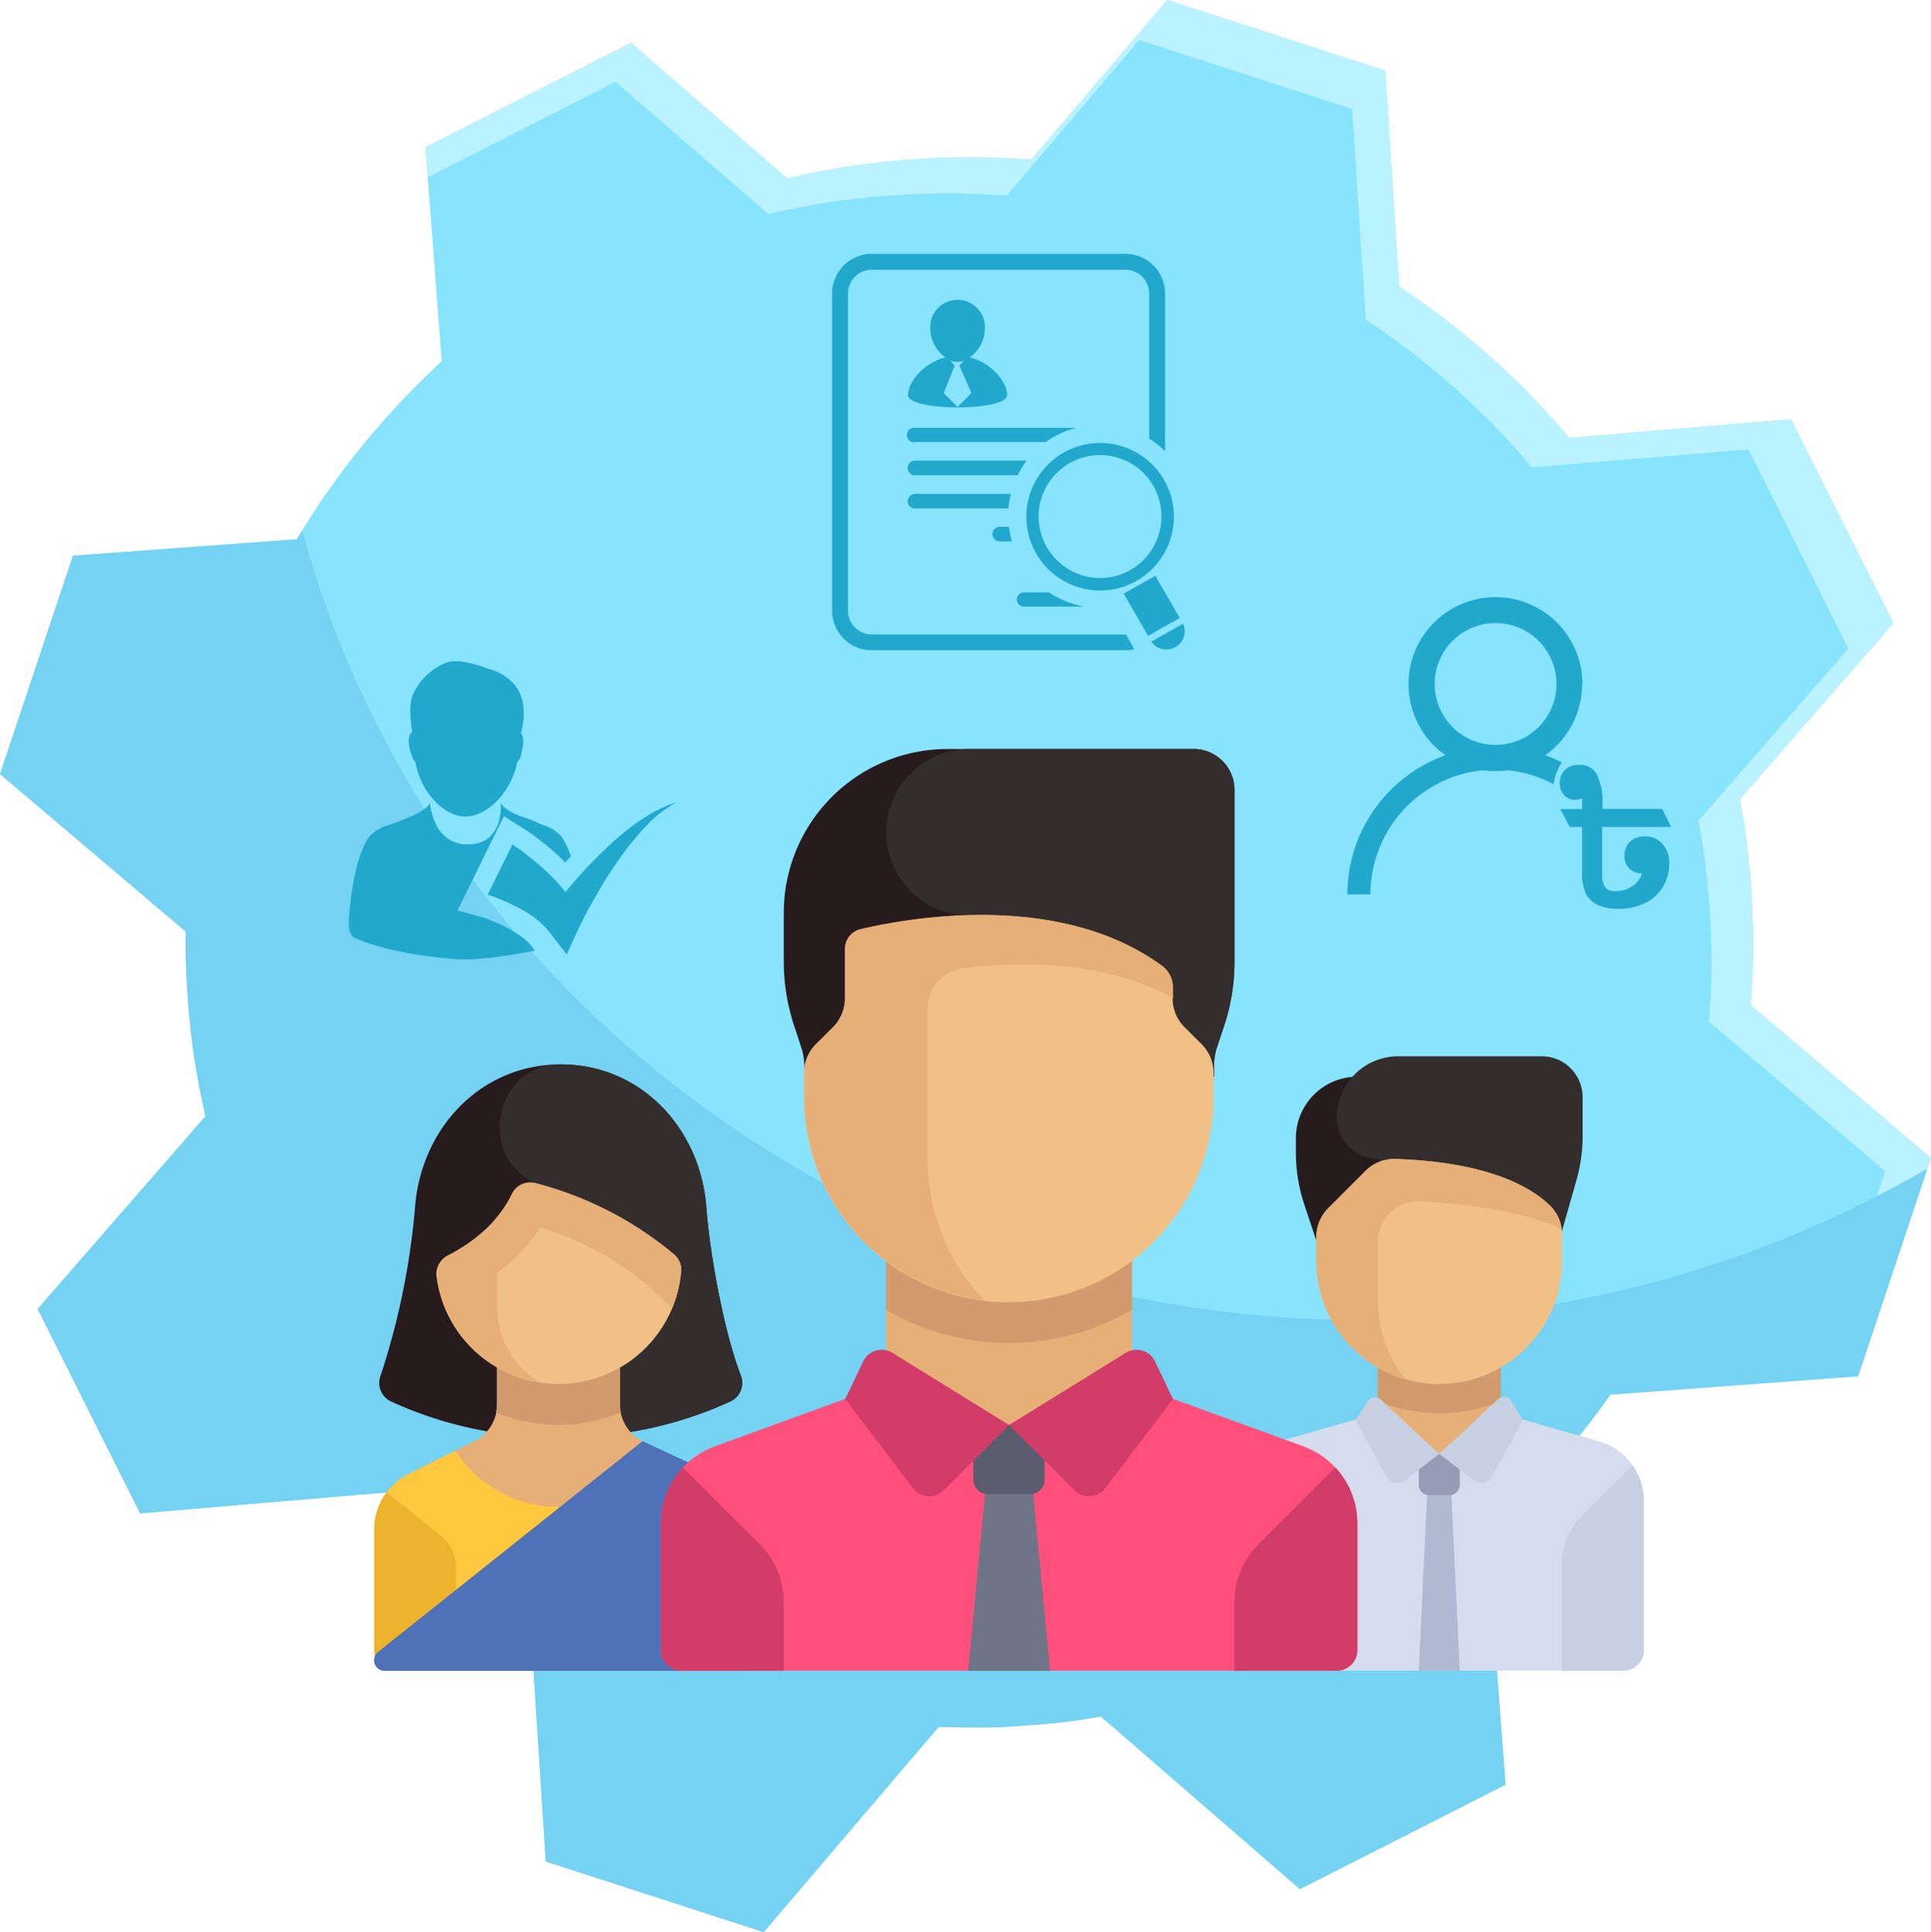<svg xmlns="http://www.w3.org/2000/svg" viewBox="0 0 216.51 216.61"><defs><style>.cls-1{fill:#88e3fc;}.cls-2{fill:#bbf2ff;}.cls-3{fill:#75d2f2;}.cls-4{fill:#281b1e;}.cls-5{fill:#332d2d;}.cls-6{fill:#e6af78;}.cls-7{fill:#d29b6e;}.cls-8{fill:#d5dced;}.cls-9{fill:#afb9d2;}.cls-10{fill:#f0c087;}.cls-11{fill:#c7cfe2;}.cls-12{fill:#959cb5;}.cls-13{fill:#ffc83e;}.cls-14{fill:#edb22e;}.cls-15{fill:#4e71b7;}.cls-16{fill:#ff507d;}.cls-17{fill:#707487;}.cls-18{fill:#5b5d6e;}.cls-19{fill:#d23c69;}.cls-20{fill:#21a8cc;}</style></defs><title>quickFeatures1</title><g id="Layer_2" data-name="Layer 2"><g id="Layer_1-2" data-name="Layer 1"><path class="cls-1" d="M180.56,156.37l27.78-2.06,8.17-24.48L196.3,112.68a87.5,87.5,0,0,0,.14-11.46c-.05-1-.11-2-.2-3.07,0-.34-.07-.68-.1-1-.13-1.28-.27-2.56-.45-3.84s-.4-2.47-.62-3.69L212.3,69.85,200.81,47l-24.87,2.09a90.18,90.18,0,0,0-6.48-6.91l-.17-.16a88.08,88.08,0,0,0-12.41-9.88L155.32,7.92,130.88,0,115.6,17.91a86.23,86.23,0,0,0-11.93-.12l-1.94.12-1.52.13c-.66.06-1.33.13-2,.21s-1.3.16-2,.25c-1.43.2-2.85.45-4.25.72l-.31.05c-1.14.23-2.28.48-3.4.74L70.76,4.8,47.7,16.5l1.82,24c-.85.78-1.67,1.58-2.49,2.38-.42.42-.83.85-1.24,1.27s-.88.91-1.31,1.37L43.1,47.05l-1,1.15q-2.61,3-4.92,6.29l-.55.77c-.49.7-1,1.41-1.44,2.12l-.53.84c-.47.73-.94,1.47-1.39,2.22L8.18,62.3,0,86.78l20.82,17.66v.07c0,.26,0,.52,0,.77,0,1.08,0,2.17.05,3.26l.06,1.35c.05.94.11,1.87.19,2.81,0,.45.07.89.11,1.33.13,1.34.28,2.69.47,4s.4,2.5.63,3.73c.19,1,.41,2,.63,3,0,.13.05.26.08.38L4.22,146.75l11.49,22.92,30.1-2.56c2,2.06,4.12,4,6.31,5.88.06,0,.1.09.15.13,1,.81,1.95,1.59,2.95,2.36l.53.42c1.07.81,2.16,1.59,3.26,2.35l.23.16,1.95,30.28,24.44,7.92,19.61-23h.17c1.19,0,2.39.07,3.59.06h.65c1.08,0,2.16,0,3.25-.08l1.67-.11c.79-.06,1.57-.1,2.36-.17,1.39-.13,2.8-.29,4.2-.49.78-.11,1.53-.26,2.31-.38l22.31,19.35,23.06-11.71-2.14-28.23A88.19,88.19,0,0,0,180.56,156.37Z"/><path class="cls-2" d="M196.3,112.68a87.5,87.5,0,0,0,.14-11.46c-.05-1-.11-2-.2-3.07,0-.34-.07-.68-.1-1-.13-1.28-.27-2.56-.45-3.84s-.4-2.47-.62-3.69L212.3,69.85,200.81,47l-24.87,2.09a90.18,90.18,0,0,0-6.48-6.91l-.17-.16a88.08,88.08,0,0,0-12.41-9.88L155.32,7.92,130.88,0,115.6,17.91a86.23,86.23,0,0,0-11.93-.12l-1.94.12-1.52.13c-.66.06-1.33.13-2,.21s-1.3.16-2,.25c-1.43.2-2.85.45-4.25.72l-.31.05c-1.14.23-2.28.48-3.4.74L70.76,4.8,47.7,16.5,48,19.86,69,9.17,86.17,24c1.1-.26,2.21-.51,3.33-.73l.3-.05c1.37-.26,2.75-.5,4.15-.7.63-.09,1.27-.17,1.9-.24l2-.21c.49-.05,1-.08,1.48-.12l1.9-.13a85.18,85.18,0,0,1,11.64.12L127.75,4.48l23.86,7.74,1.53,23.62a85.92,85.92,0,0,1,12.12,9.64l.16.16a86.18,86.18,0,0,1,6.34,6.75l24.29-2L207.26,72.7,190.44,92c.22,1.19.43,2.39.6,3.6s.32,2.5.44,3.75c0,.34.07.67.1,1,.09,1,.15,2,.2,3a87,87,0,0,1-.14,11.2l19.74,16.75-7.81,23.39,4.77-.36,8.17-24.48Z"/><path class="cls-3" d="M152.83,148C95.74,148,47.75,110.4,33.89,59.47c-.2.32-.41.64-.61,1L8.18,62.3,0,86.78l20.82,17.66v.07c0,.26,0,.52,0,.77,0,1.08,0,2.17.05,3.26l.06,1.35c.05.94.11,1.87.19,2.81,0,.45.07.89.11,1.33.13,1.34.28,2.69.47,4s.4,2.5.63,3.73c.19,1,.41,2,.63,3,0,.13.05.26.08.38L4.22,146.75l11.49,22.92,30.1-2.56c2,2.06,4.12,4,6.31,5.88.06,0,.1.09.15.13,1,.81,1.95,1.59,2.95,2.36l.53.42c1.07.81,2.16,1.59,3.26,2.35l.23.16,1.95,30.28,24.44,7.92,19.61-23h.17c1.19,0,2.39.07,3.59.06h.65c1.08,0,2.16,0,3.25-.08l1.67-.11c.79-.06,1.57-.1,2.36-.17,1.39-.13,2.8-.29,4.2-.49.78-.11,1.53-.26,2.31-.38l22.31,19.35,23.06-11.71-2.14-28.23a88.19,88.19,0,0,0,13.89-15.51l27.78-2.06,7.76-23.26A125.7,125.7,0,0,1,152.83,148Z"/><path class="cls-4" d="M145.3,127.6v1.62a18.55,18.55,0,0,0,.94,5.81L149.89,146h6.89V120.71h-4.59A6.89,6.89,0,0,0,145.3,127.6Z"/><path class="cls-5" d="M176.74,132.37,172.86,146,154.48,129.9a4.6,4.6,0,0,1-4.59-4.59h0a6.89,6.89,0,0,1,6.89-6.89h16.08a4.59,4.59,0,0,1,4.59,4.59v4.32A18.32,18.32,0,0,1,176.74,132.37Z"/><rect class="cls-6" x="154.48" y="152.87" width="13.78" height="10.16"/><path class="cls-7" d="M154.48,157.09a18.26,18.26,0,0,0,13.78,0v-4.22H154.48v4.22Z"/><path class="cls-8" d="M179.34,161.6l-11.08-3.16L161.37,163l-6.89-4.57L143.4,161.6a6.9,6.9,0,0,0-5,6.63V185a2.3,2.3,0,0,0,2.29,2.3H182a2.3,2.3,0,0,0,2.3-2.3V168.23A6.9,6.9,0,0,0,179.34,161.6Z"/><polygon class="cls-9" points="163.67 187.32 159.08 187.32 160.23 163.03 162.52 163.03 163.67 187.32"/><path class="cls-10" d="M161.37,155.16h0a13.78,13.78,0,0,1-13.78-13.78v-2.69a4.62,4.62,0,0,1,1.35-3.25l4.16-4.16a4.56,4.56,0,0,1,3.34-1.35c7.34.23,13.84,1.8,17.39,5.27a4.54,4.54,0,0,1,1.32,3.26v2.92A13.78,13.78,0,0,1,161.37,155.16Z"/><path class="cls-6" d="M154.48,139.26a4.58,4.58,0,0,1,4.87-4.58c4.64.29,11.52,1.07,15.74,3.1a4.45,4.45,0,0,0-1.26-2.58c-3.55-3.47-10.05-5-17.39-5.27h0a4.56,4.56,0,0,0-3.34,1.35l-4.16,4.16a4.62,4.62,0,0,0-1.35,3.25v2.69a13.79,13.79,0,0,0,10,13.24,13.66,13.66,0,0,1-3.08-8.64v-6.72Z"/><path class="cls-11" d="M175.15,175.07a6.89,6.89,0,0,1,2-4.87l5.91-5.91a6.87,6.87,0,0,1,1.26,3.94V185a2.3,2.3,0,0,1-2.3,2.3h-6.89V175.07Z"/><path class="cls-12" d="M162.52,167.62h-2.29a1.14,1.14,0,0,1-1.15-1.14V163h4.59v3.45A1.14,1.14,0,0,1,162.52,167.62Z"/><path class="cls-11" d="M161.37,163l-3.89,3a1.37,1.37,0,0,1-2-.43l-3.5-6.38,1.41-2.14a.91.91,0,0,1,1.39-.17Z"/><path class="cls-11" d="M161.37,163l3.9,3a1.37,1.37,0,0,0,2-.43l3.49-6.38L169.4,157a.91.91,0,0,0-1.39-.17Z"/><path class="cls-4" d="M83.06,154.2c-2-5.2-3.52-14.13-3.86-18.79-.64-8.86-7.31-16.08-16.33-16.08s-15.7,7.22-16.34,16.08a82.68,82.68,0,0,1-3.85,18.79,2.29,2.29,0,0,0,1.19,2.93,43.76,43.76,0,0,0,12,3.54h14a43.89,43.89,0,0,0,12-3.54A2.3,2.3,0,0,0,83.06,154.2Z"/><path class="cls-5" d="M81.86,157.13a2.3,2.3,0,0,0,1.2-2.93c-2-5.2-3.52-14.13-3.86-18.79-.64-8.86-7.31-16.08-16.33-16.08H62.8c-6.92,0-9.37,9.47-3.41,13a6.27,6.27,0,0,0,.59.31l5.22,28h4.67A44.25,44.25,0,0,0,81.86,157.13Z"/><path class="cls-6" d="M79.48,165.28l-7.43-3.71a4.59,4.59,0,0,1-2.54-4.11v-6.89H55.73v6.89a4.59,4.59,0,0,1-2.54,4.11l-7.43,3.71A6.89,6.89,0,0,0,42,171.45V185a2.3,2.3,0,0,0,2.3,2.3H81a2.3,2.3,0,0,0,2.3-2.3V171.45A6.91,6.91,0,0,0,79.48,165.28Z"/><path class="cls-7" d="M62.62,159.76a18.1,18.1,0,0,0,7-1.42,4.34,4.34,0,0,1-.12-.88v-6.89H55.73v6.89a4.35,4.35,0,0,1-.13.88A18.19,18.19,0,0,0,62.62,159.76Z"/><path class="cls-13" d="M79.48,165.28l-5.29-2.64a13.77,13.77,0,0,1-23.14,0l-5.29,2.64A6.89,6.89,0,0,0,42,171.45V185a2.3,2.3,0,0,0,2.3,2.3H81a2.3,2.3,0,0,0,2.3-2.3V171.45A6.91,6.91,0,0,0,79.48,165.28Z"/><path class="cls-10" d="M62.62,155.16h0a13.79,13.79,0,0,1-13.67-12,2.34,2.34,0,0,1,1.23-2.39A19,19,0,0,0,54.25,138a13.32,13.32,0,0,0,3.14-4.13A2.27,2.27,0,0,1,60,132.64a39.57,39.57,0,0,1,15.59,8,2.25,2.25,0,0,1,.79,1.84A13.79,13.79,0,0,1,62.62,155.16Z"/><path class="cls-6" d="M75.57,140.63a39.57,39.57,0,0,0-15.59-8,2.27,2.27,0,0,0-2.59,1.26,12.91,12.91,0,0,1-2.1,3.06h0a11.47,11.47,0,0,1-1,1.06,19,19,0,0,1-4.07,2.75A2.34,2.34,0,0,0,49,143.17,13.82,13.82,0,0,0,60.53,155a10.06,10.06,0,0,1-4.8-9V142.7a18.9,18.9,0,0,0,1.57-1.24,18.35,18.35,0,0,0,3.29-3.87,34.7,34.7,0,0,1,12,6.51c.43.38,1.51,1.38,2.78,2.56a13.91,13.91,0,0,0,1-4.19A2.25,2.25,0,0,0,75.57,140.63Z"/><path class="cls-14" d="M43.35,167.31a6.82,6.82,0,0,0-1.4,4.14V185a2.3,2.3,0,0,0,2.3,2.3h6.89V175.74a4.59,4.59,0,0,0-1.73-3.58Z"/><path class="cls-15" d="M42.4,185.19l29.65-23.62,15.83,7.37-4.59,18.38H43.14A1.19,1.19,0,0,1,42.4,185.19Z"/><path class="cls-16" d="M146.14,162.15l-19.22-7-13.78,4.6-13.77-4.6-19.22,7a9.19,9.19,0,0,0-6.05,8.63V185a2.3,2.3,0,0,0,2.3,2.3h73.49a2.3,2.3,0,0,0,2.3-2.3V170.78A9.19,9.19,0,0,0,146.14,162.15Z"/><polygon class="cls-17" points="110.74 164.35 108.55 187.32 117.74 187.32 115.55 164.35 110.74 164.35"/><path class="cls-18" d="M115.56,167.51h-4.83a1.61,1.61,0,0,1-1.6-1.61v-6.14h8v6.14A1.61,1.61,0,0,1,115.56,167.51Z"/><path class="cls-19" d="M149.72,164.52a9.2,9.2,0,0,1,2.47,6.26V185a2.3,2.3,0,0,1-2.3,2.3H138.41v-7.68a9.2,9.2,0,0,1,2.69-6.5Z"/><path class="cls-4" d="M138.41,107.8V88.56a4.59,4.59,0,0,0-4.6-4.59H106.25a18.37,18.37,0,0,0-18.37,18.37v5.46a23,23,0,0,0,1.18,7.26l.76,2.3a6.69,6.69,0,0,1,.36,2.18v1.17h45.93v-1.17a7,7,0,0,1,.35-2.18l.77-2.3A23,23,0,0,0,138.41,107.8Z"/><path class="cls-5" d="M99.37,93.3a9.33,9.33,0,0,0,9.33,9.33H110l.62,18.08h25.5v-1.18a6.94,6.94,0,0,1,.35-2.17l.77-2.3a23,23,0,0,0,1.18-7.26V88.56a4.59,4.59,0,0,0-4.6-4.59H108.7A9.32,9.32,0,0,0,99.37,93.3Z"/><rect class="cls-6" x="99.36" y="139.09" width="27.56" height="20.67"/><path class="cls-7" d="M99.37,146.85a27.36,27.36,0,0,0,27.55,0v-7.76H99.36v7.76Z"/><path class="cls-19" d="M113.14,159.76l-7.32,7.32a2.3,2.3,0,0,1-3.45-.23l-7.6-10,2-4.19a2.3,2.3,0,0,1,3.28-1Z"/><path class="cls-19" d="M113.14,159.76l7.33,7.32a2.3,2.3,0,0,0,3.45-.23l7.6-10-2-4.19a2.3,2.3,0,0,0-3.28-1Z"/><path class="cls-10" d="M113.14,146h0a23,23,0,0,1-23-23v-2.69a4.59,4.59,0,0,1,1.34-3.25l1.91-1.9a4.59,4.59,0,0,0,1.34-3.25v-5.5a2.29,2.29,0,0,1,1.75-2.24c5.43-1.28,22.33-4.32,33.84,4.14a3,3,0,0,1,1.16,2.38v1.22a4.59,4.59,0,0,0,1.34,3.25l1.91,1.9a4.59,4.59,0,0,1,1.34,3.25V123A23,23,0,0,1,113.14,146Z"/><path class="cls-6" d="M130.36,108.32c-8.09-5.95-18.84-6.21-26.4-5.39a61.54,61.54,0,0,0-7.44,1.25,2.29,2.29,0,0,0-1.75,2.24v5.5a4.59,4.59,0,0,1-1.34,3.25l-1.91,1.9a4.59,4.59,0,0,0-1.34,3.25V123a23,23,0,0,0,20.19,22.78A22.87,22.87,0,0,1,104,129.9V113.11a4.6,4.6,0,0,1,4-4.56c5.51-.69,15.6-1.11,23.52,3.37V110.7A3,3,0,0,0,130.36,108.32Z"/><path class="cls-19" d="M76.57,164.52a9.2,9.2,0,0,0-2.47,6.26V185a2.3,2.3,0,0,0,2.3,2.3H87.88v-7.68a9.2,9.2,0,0,0-2.69-6.5Z"/><path class="cls-20" d="M177.43,76.67a9.75,9.75,0,1,0-15.36,8,16.61,16.61,0,0,0-11,15.6h2.59a14,14,0,0,1,12.61-13.92,9.5,9.5,0,0,0,2.75,0,14,14,0,0,1,5.17,1.56,5.94,5.94,0,0,1,.93-2.44,15.32,15.32,0,0,0-1.86-.8,9.75,9.75,0,0,0,4.13-8Zm-9.74-6.82a6.83,6.83,0,1,1-6.83,6.82,6.83,6.83,0,0,1,6.83-6.82Z"/><path class="cls-20" d="M187.38,92.71h-7.74V98A2.59,2.59,0,0,0,180,99.5a1.36,1.36,0,0,0,1.1.41,3.4,3.4,0,0,0,1.9-.55,2.55,2.55,0,0,0,1.1-1.44,2,2,0,0,1-1.41-.54,1.92,1.92,0,0,1-.54-1.44,2.12,2.12,0,0,1,.61-1.57,2.34,2.34,0,0,1,1.71-.6,2.44,2.44,0,0,1,1.94.86,3.1,3.1,0,0,1,.76,2.11,5.31,5.31,0,0,1-.64,2.56,4.78,4.78,0,0,1-1.95,1.88,6.7,6.7,0,0,1-3.22.71,5.33,5.33,0,0,1-2.11-.39,2.83,2.83,0,0,1-1.39-1.23,5,5,0,0,1-.47-2.44V92.71H176l-1.05-2h2.45V89.48a1.58,1.58,0,0,1-.78.18,1.6,1.6,0,0,1-1.26-.53,1.92,1.92,0,0,1-.47-1.34,2,2,0,0,1,.58-1.48,2.08,2.08,0,0,1,1.52-.56,2.12,2.12,0,0,1,2.1,1.18,6.62,6.62,0,0,1,.59,2.95v.81h6.69Z"/><path class="cls-20" d="M46.11,84.41a2.1,2.1,0,0,0,.48,1.06c.49,3.14,3.12,6.07,5.53,6.07,2.8,0,5.36-3.17,5.85-6.07a1.84,1.84,0,0,0,.49-1.06c.16-.6.37-1.62,0-2.11a.13.13,0,0,1-.06-.07c.33-1.23.76-3.79-.77-5.54A5.66,5.66,0,0,0,54.82,75l-.88-.31a14.44,14.44,0,0,0-2.4-.55.49.49,0,0,0-.2,0,1.06,1.06,0,0,1-.35,0,2.49,2.49,0,0,0-1,.17,6.91,6.91,0,0,0-3.78,3.77c-.08.22-.41,1.33,0,4a.73.73,0,0,0-.18.17c-.37.48-.16,1.5,0,2.1Z"/><path class="cls-20" d="M57.32,104.27c-.51-.29-1.08-.57-1.68-.84l-.87-.35a4.27,4.27,0,0,0-.7-.25l-2.77-.76L56.5,91.5l2.22,1.4c.48.3.82.55,1.2.82l.08.06c.37.28.74.56,1.11.86a26.84,26.84,0,0,1,2.13,1.91s.09.09.15.13L64,96a9.31,9.31,0,0,0-1-2.15,4.43,4.43,0,0,0-1.92-1.3l-.3-.09a18.22,18.22,0,0,0-2.36-.93l-.65-.27c-.82-.39-1.5-.85-1.63-1.29,0,0,.46,4.58-3.54,4.69l-.56,0C48.45,94.31,48.21,90,48.21,90c-.38,1.19-4.94,2.59-4.94,2.59a4.38,4.38,0,0,0-1.93,1.29c-2,3-2.24,9.59-2.24,9.59,0,1.52.67,1.67.67,1.67,4.62,2.06,11.84,2.42,11.84,2.42.39,0,.76,0,1.13,0v0a49.17,49.17,0,0,0,7.22-1l-.44-.59a7.86,7.86,0,0,0-2.21-1.68Z"/><path class="cls-20" d="M71.6,92.08a33,33,0,0,0-3.7,3.08c-1.17,1.11-2.28,2.28-3.34,3.48L63.39,100v0a17.8,17.8,0,0,0-1.81-2,24.64,24.64,0,0,0-2-1.75l-1-.8c-.37-.26-.69-.5-1.13-.77l-2.77,5.62c.25.07.62.22.94.33l1,.41c.65.29,1.28.6,1.88.93a10.13,10.13,0,0,1,2.93,2.31L63.54,107l1.22-2.65c.62-1.34,1.35-2.73,2.11-4a44.29,44.29,0,0,1,2.47-3.91,32.21,32.21,0,0,1,2.88-3.6,14.1,14.1,0,0,1,3.62-2.89,14.68,14.68,0,0,0-4.24,2.17Z"/><path class="cls-20" d="M114,67.22a.82.82,0,0,1,.82-.81h2.8a10.48,10.48,0,0,0,3.94,1.6,1.13,1.13,0,0,1-.18,0h-6.56a.82.82,0,0,1-.82-.82Zm-2-6.53h1.46a10,10,0,0,1-.33-1.63H112a.82.82,0,0,0,0,1.63Zm-6-20.62a4.08,4.08,0,0,1-1.7-3.21,3.07,3.07,0,1,1,6.13,0,4.08,4.08,0,0,1-1.7,3.21c2.41.6,4.19,2.69,4.19,4.23,0,1.83-11.1,1.83-11.1,0,0-1.54,1.78-3.62,4.18-4.23Zm-.19,4,1.56,1.55,1.55-1.55L107.57,41h0l.5-.58a2,2,0,0,1-1.53,0l.5.58h0ZM126.28,71.2h0l0-.07H97.74a2.67,2.67,0,0,1-2.66-2.66V32.9a2.66,2.66,0,0,1,2.66-2.66h28.45a2.66,2.66,0,0,1,2.66,2.66V49.18a10,10,0,0,1,1.78,1.4V32.9a4.44,4.44,0,0,0-4.44-4.44H97.74A4.44,4.44,0,0,0,93.3,32.9V68.46a4.44,4.44,0,0,0,4.44,4.44h28.45a4.64,4.64,0,0,0,1-.12ZM102.59,57h10.47a11.36,11.36,0,0,1,.29-1.63H102.59a.82.82,0,0,0-.81.82.81.81,0,0,0,.81.81Zm0-7.45h14.68a9.46,9.46,0,0,1,.91-.59,10.37,10.37,0,0,1,2.54-1H102.59a.82.82,0,1,0,0,1.63Zm0,3.73h11.52a10.93,10.93,0,0,1,1-1.64H102.59a.82.82,0,0,0,0,1.64Zm27.91.49a8.27,8.27,0,1,1-11.29-3,8.28,8.28,0,0,1,11.29,3Zm-1.19.69a6.89,6.89,0,1,0-2.53,9.42,6.91,6.91,0,0,0,2.53-9.42Zm.23,10.09-3.55,2,2.74,4.73,3.55-2Zm3.11,5.38-3.56,2a2.05,2.05,0,0,0,3.56-2Z"/></g></g></svg>